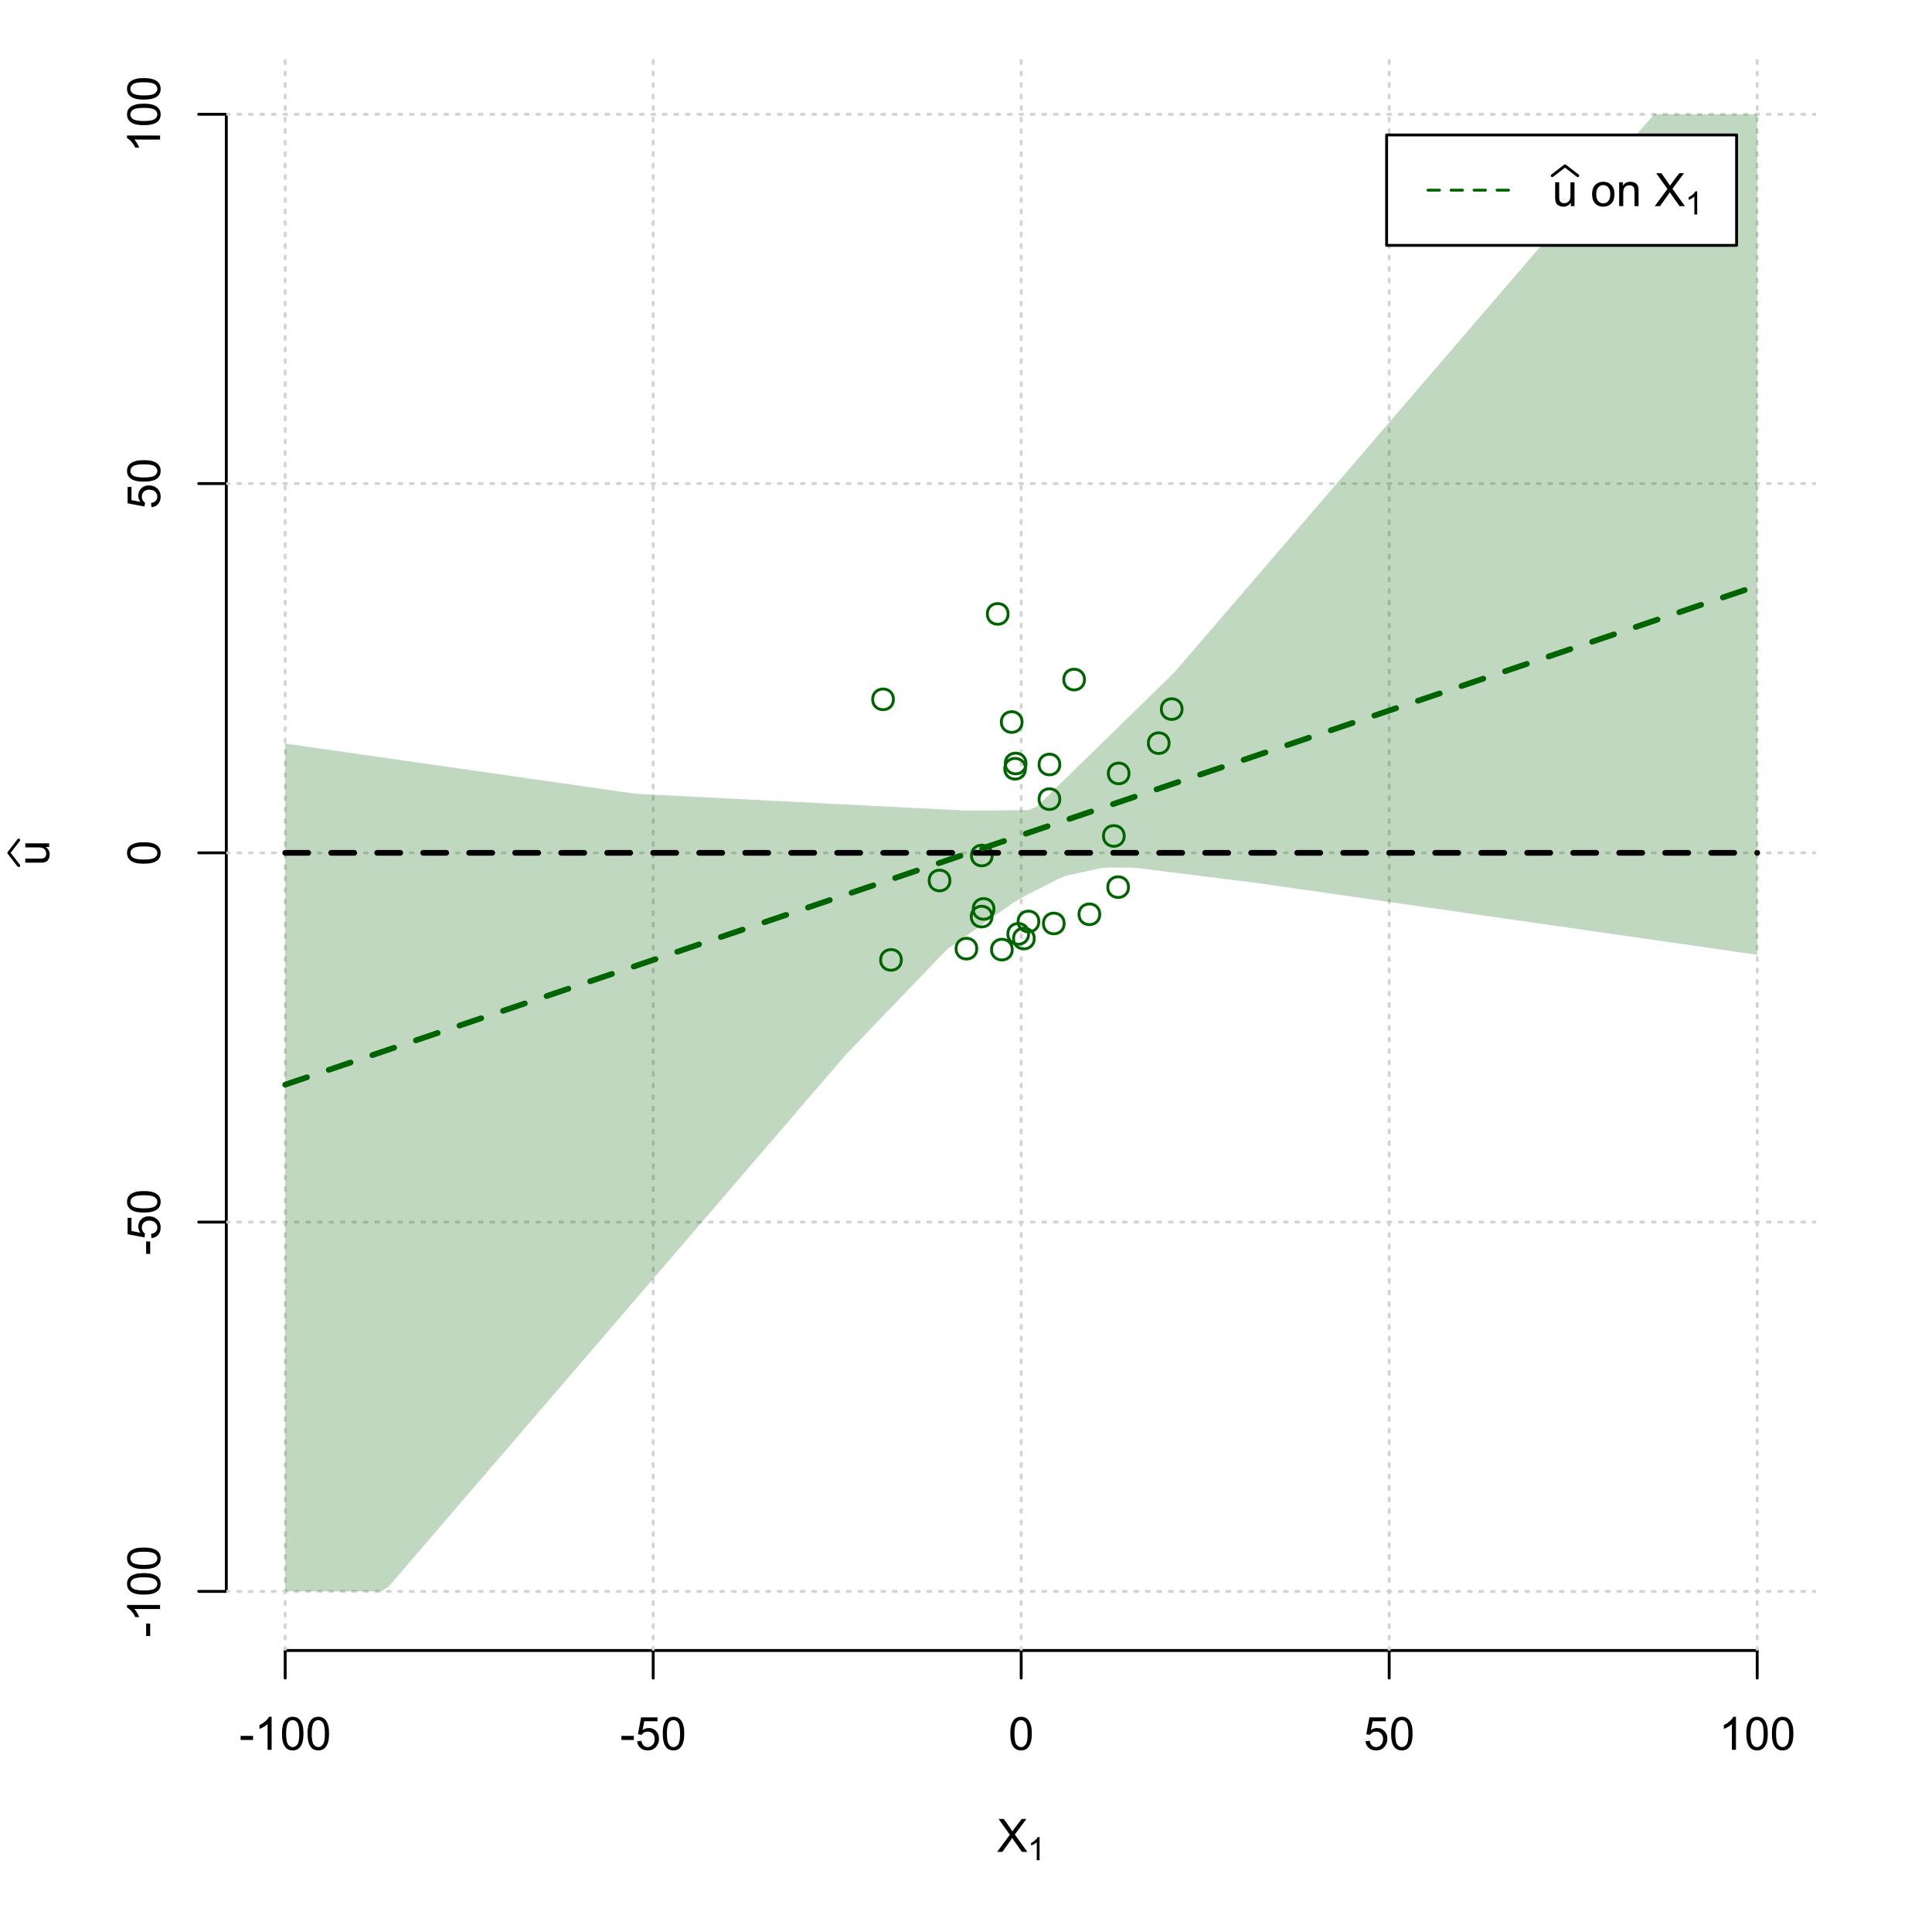 <?xml version="1.0" encoding="UTF-8"?>
<svg xmlns="http://www.w3.org/2000/svg" xmlns:xlink="http://www.w3.org/1999/xlink" width="504pt" height="504pt" viewBox="0 0 504 504" version="1.1">
<defs>
<g>
<symbol overflow="visible" id="glyph0-0">
<path style="stroke:none;" d="M 1.5 0 L 1.5 -7.5 L 7.5 -7.5 L 7.5 0 Z M 1.688 -0.188 L 7.312 -0.188 L 7.312 -7.312 L 1.688 -7.312 Z M 1.688 -0.188 "/>
</symbol>
<symbol overflow="visible" id="glyph0-1">
<path style="stroke:none;" d="M 0.055 0 L 3.375 -4.477 L 0.445 -8.59 L 1.797 -8.59 L 3.359 -6.387 C 3.68 -5.93 3.91 -5.578 4.047 -5.332 C 4.238 -5.645 4.465 -5.969 4.727 -6.312 L 6.457 -8.59 L 7.695 -8.59 L 4.676 -4.539 L 7.93 0 L 6.523 0 L 4.359 -3.062 C 4.238 -3.238 4.113 -3.43 3.984 -3.641 C 3.789 -3.324 3.652 -3.109 3.574 -2.992 L 1.418 0 Z M 0.055 0 "/>
</symbol>
<symbol overflow="visible" id="glyph0-2">
<path style="stroke:none;" d="M 0.383 -2.578 L 0.383 -3.641 L 3.621 -3.641 L 3.621 -2.578 Z M 0.383 -2.578 "/>
</symbol>
<symbol overflow="visible" id="glyph0-3">
<path style="stroke:none;" d="M 4.469 0 L 3.414 0 L 3.414 -6.719 C 3.16 -6.477 2.828 -6.234 2.414 -5.996 C 2 -5.75 1.629 -5.57 1.305 -5.449 L 1.305 -6.469 C 1.895 -6.742 2.41 -7.078 2.852 -7.477 C 3.293 -7.871 3.605 -8.254 3.789 -8.625 L 4.469 -8.625 Z M 4.469 0 "/>
</symbol>
<symbol overflow="visible" id="glyph0-4">
<path style="stroke:none;" d="M 0.5 -4.234 C 0.496 -5.246 0.602 -6.062 0.812 -6.688 C 1.02 -7.305 1.328 -7.785 1.742 -8.121 C 2.148 -8.457 2.668 -8.625 3.297 -8.625 C 3.758 -8.625 4.164 -8.531 4.512 -8.348 C 4.855 -8.16 5.141 -7.891 5.371 -7.543 C 5.594 -7.191 5.773 -6.766 5.906 -6.266 C 6.035 -5.762 6.098 -5.086 6.102 -4.234 C 6.098 -3.227 5.996 -2.414 5.789 -1.797 C 5.578 -1.176 5.266 -0.695 4.859 -0.359 C 4.445 -0.02 3.926 0.145 3.297 0.148 C 2.465 0.145 1.816 -0.148 1.348 -0.742 C 0.781 -1.457 0.496 -2.621 0.5 -4.234 Z M 1.582 -4.234 C 1.582 -2.824 1.746 -1.887 2.074 -1.418 C 2.402 -0.949 2.809 -0.715 3.297 -0.719 C 3.777 -0.715 4.184 -0.949 4.52 -1.422 C 4.848 -1.887 5.016 -2.824 5.016 -4.234 C 5.016 -5.648 4.848 -6.59 4.52 -7.055 C 4.184 -7.516 3.773 -7.746 3.289 -7.75 C 2.801 -7.746 2.414 -7.543 2.125 -7.137 C 1.762 -6.613 1.582 -5.645 1.582 -4.234 Z M 1.582 -4.234 "/>
</symbol>
<symbol overflow="visible" id="glyph0-5">
<path style="stroke:none;" d="M 0.5 -2.25 L 1.605 -2.344 C 1.684 -1.805 1.871 -1.398 2.176 -1.125 C 2.473 -0.852 2.836 -0.715 3.258 -0.719 C 3.766 -0.715 4.195 -0.906 4.547 -1.293 C 4.898 -1.672 5.074 -2.18 5.074 -2.82 C 5.074 -3.414 4.902 -3.891 4.566 -4.242 C 4.227 -4.59 3.785 -4.762 3.242 -4.766 C 2.898 -4.762 2.594 -4.684 2.32 -4.531 C 2.047 -4.375 1.832 -4.176 1.676 -3.93 L 0.688 -4.062 L 1.516 -8.473 L 5.789 -8.473 L 5.789 -7.465 L 2.359 -7.465 L 1.898 -5.156 C 2.414 -5.516 2.953 -5.695 3.523 -5.695 C 4.27 -5.695 4.902 -5.434 5.422 -4.914 C 5.934 -4.395 6.191 -3.727 6.195 -2.914 C 6.191 -2.133 5.965 -1.461 5.516 -0.898 C 4.961 -0.199 4.211 0.145 3.258 0.148 C 2.477 0.145 1.836 -0.07 1.344 -0.508 C 0.844 -0.941 0.562 -1.523 0.5 -2.25 Z M 0.5 -2.25 "/>
</symbol>
<symbol overflow="visible" id="glyph0-6">
<path style="stroke:none;" d="M 4.867 0 L 4.867 -0.914 C 4.379 -0.211 3.723 0.141 2.895 0.141 C 2.527 0.141 2.184 0.07 1.867 -0.07 C 1.547 -0.211 1.309 -0.387 1.156 -0.602 C 1 -0.812 0.895 -1.074 0.832 -1.383 C 0.785 -1.59 0.762 -1.918 0.766 -2.367 L 0.766 -6.223 L 1.82 -6.223 L 1.82 -2.773 C 1.816 -2.219 1.84 -1.848 1.887 -1.656 C 1.949 -1.379 2.09 -1.16 2.309 -1.004 C 2.523 -0.84 2.789 -0.762 3.105 -0.766 C 3.418 -0.762 3.715 -0.844 3.996 -1.008 C 4.273 -1.172 4.469 -1.391 4.586 -1.672 C 4.699 -1.949 4.758 -2.355 4.758 -2.891 L 4.758 -6.223 L 5.812 -6.223 L 5.812 0 Z M 4.867 0 "/>
</symbol>
<symbol overflow="visible" id="glyph0-7">
<path style="stroke:none;" d=""/>
</symbol>
<symbol overflow="visible" id="glyph0-8">
<path style="stroke:none;" d="M 0.398 -3.109 C 0.398 -4.262 0.719 -5.117 1.359 -5.672 C 1.895 -6.133 2.547 -6.363 3.316 -6.363 C 4.172 -6.363 4.871 -6.082 5.414 -5.52 C 5.953 -4.957 6.223 -4.184 6.227 -3.199 C 6.223 -2.398 6.102 -1.766 5.867 -1.309 C 5.625 -0.848 5.277 -0.492 4.82 -0.238 C 4.359 0.016 3.859 0.141 3.316 0.141 C 2.441 0.141 1.734 -0.137 1.203 -0.695 C 0.664 -1.254 0.398 -2.059 0.398 -3.109 Z M 1.484 -3.109 C 1.48 -2.309 1.656 -1.711 2.004 -1.32 C 2.348 -0.922 2.785 -0.727 3.316 -0.727 C 3.84 -0.727 4.273 -0.926 4.621 -1.324 C 4.969 -1.723 5.145 -2.328 5.145 -3.148 C 5.145 -3.914 4.969 -4.496 4.617 -4.895 C 4.266 -5.289 3.832 -5.488 3.316 -5.492 C 2.785 -5.488 2.348 -5.293 2.004 -4.898 C 1.656 -4.5 1.48 -3.902 1.484 -3.109 Z M 1.484 -3.109 "/>
</symbol>
<symbol overflow="visible" id="glyph0-9">
<path style="stroke:none;" d="M 0.789 0 L 0.789 -6.223 L 1.742 -6.223 L 1.742 -5.336 C 2.195 -6.02 2.855 -6.363 3.719 -6.363 C 4.09 -6.363 4.434 -6.293 4.754 -6.16 C 5.066 -6.023 5.305 -5.848 5.461 -5.633 C 5.617 -5.41 5.727 -5.152 5.789 -4.852 C 5.828 -4.656 5.848 -4.312 5.848 -3.828 L 5.848 0 L 4.793 0 L 4.793 -3.785 C 4.793 -4.215 4.75 -4.535 4.668 -4.75 C 4.586 -4.961 4.441 -5.129 4.234 -5.258 C 4.023 -5.383 3.777 -5.449 3.5 -5.449 C 3.047 -5.449 2.66 -5.305 2.332 -5.02 C 2.004 -4.734 1.84 -4.195 1.844 -3.398 L 1.844 0 Z M 0.789 0 "/>
</symbol>
<symbol overflow="visible" id="glyph1-0">
<path style="stroke:none;" d="M 1.051 0 L 1.051 -5.25 L 5.25 -5.25 L 5.25 0 Z M 1.18 -0.133 L 5.117 -0.133 L 5.117 -5.117 L 1.18 -5.117 Z M 1.18 -0.133 "/>
</symbol>
<symbol overflow="visible" id="glyph1-1">
<path style="stroke:none;" d="M 3.129 0 L 2.391 0 L 2.391 -4.703 C 2.211 -4.531 1.977 -4.363 1.691 -4.195 C 1.398 -4.023 1.141 -3.895 0.914 -3.812 L 0.914 -4.527 C 1.328 -4.719 1.688 -4.953 1.996 -5.234 C 2.305 -5.508 2.523 -5.777 2.652 -6.039 L 3.129 -6.039 Z M 3.129 0 "/>
</symbol>
<symbol overflow="visible" id="glyph2-0">
<path style="stroke:none;" d="M 0 -1.5 L -7.5 -1.5 L -7.5 -7.5 L 0 -7.5 Z M -0.188 -1.688 L -0.188 -7.312 L -7.312 -7.312 L -7.312 -1.688 Z M -0.188 -1.688 "/>
</symbol>
<symbol overflow="visible" id="glyph2-1">
<path style="stroke:none;" d="M 0 -4.867 L -0.914 -4.867 C -0.211 -4.379 0.141 -3.723 0.141 -2.895 C 0.141 -2.527 0.07 -2.184 -0.07 -1.867 C -0.211 -1.547 -0.387 -1.309 -0.598 -1.156 C -0.809 -1 -1.07 -0.895 -1.383 -0.832 C -1.59 -0.789 -1.918 -0.766 -2.367 -0.77 L -6.223 -0.77 L -6.223 -1.824 L -2.773 -1.824 C -2.219 -1.82 -1.848 -1.844 -1.656 -1.887 C -1.379 -1.949 -1.16 -2.09 -1.004 -2.309 C -0.84 -2.523 -0.762 -2.789 -0.766 -3.105 C -0.762 -3.418 -0.844 -3.715 -1.008 -3.996 C -1.172 -4.273 -1.391 -4.469 -1.672 -4.586 C -1.945 -4.699 -2.352 -4.758 -2.887 -4.758 L -6.223 -4.758 L -6.223 -5.812 L 0 -5.812 Z M 0 -4.867 "/>
</symbol>
<symbol overflow="visible" id="glyph2-2">
<path style="stroke:none;" d="M -2.578 -0.383 L -3.641 -0.383 L -3.641 -3.621 L -2.578 -3.621 Z M -2.578 -0.383 "/>
</symbol>
<symbol overflow="visible" id="glyph2-3">
<path style="stroke:none;" d="M 0 -4.469 L 0 -3.414 L -6.719 -3.418 C -6.477 -3.16 -6.234 -2.828 -5.996 -2.418 C -5.75 -2.004 -5.57 -1.633 -5.449 -1.309 L -6.469 -1.309 C -6.742 -1.895 -7.078 -2.41 -7.477 -2.852 C -7.871 -3.293 -8.254 -3.605 -8.625 -3.793 L -8.625 -4.473 Z M 0 -4.469 "/>
</symbol>
<symbol overflow="visible" id="glyph2-4">
<path style="stroke:none;" d="M -4.234 -0.5 C -5.246 -0.496 -6.062 -0.602 -6.688 -0.812 C -7.305 -1.02 -7.785 -1.328 -8.121 -1.742 C -8.457 -2.152 -8.625 -2.672 -8.625 -3.301 C -8.625 -3.758 -8.531 -4.164 -8.348 -4.512 C -8.16 -4.859 -7.891 -5.145 -7.543 -5.371 C -7.191 -5.594 -6.766 -5.773 -6.266 -5.906 C -5.762 -6.035 -5.086 -6.098 -4.234 -6.102 C -3.223 -6.098 -2.41 -5.996 -1.793 -5.789 C -1.176 -5.578 -0.695 -5.266 -0.359 -4.859 C -0.02 -4.445 0.145 -3.926 0.148 -3.297 C 0.145 -2.465 -0.148 -1.816 -0.742 -1.348 C -1.457 -0.781 -2.621 -0.496 -4.234 -0.5 Z M -4.234 -1.582 C -2.824 -1.582 -1.887 -1.746 -1.418 -2.074 C -0.949 -2.402 -0.715 -2.809 -0.719 -3.297 C -0.715 -3.777 -0.949 -4.184 -1.422 -4.52 C -1.887 -4.848 -2.824 -5.016 -4.234 -5.016 C -5.648 -5.016 -6.59 -4.848 -7.055 -4.52 C -7.516 -4.188 -7.746 -3.777 -7.75 -3.289 C -7.746 -2.801 -7.543 -2.414 -7.137 -2.129 C -6.613 -1.762 -5.645 -1.582 -4.234 -1.582 Z M -4.234 -1.582 "/>
</symbol>
<symbol overflow="visible" id="glyph2-5">
<path style="stroke:none;" d="M -2.25 -0.5 L -2.344 -1.605 C -1.805 -1.684 -1.398 -1.871 -1.125 -2.176 C -0.852 -2.473 -0.715 -2.836 -0.719 -3.258 C -0.715 -3.766 -0.906 -4.195 -1.293 -4.547 C -1.672 -4.898 -2.18 -5.074 -2.816 -5.074 C -3.414 -5.074 -3.891 -4.902 -4.242 -4.566 C -4.59 -4.227 -4.762 -3.785 -4.766 -3.242 C -4.762 -2.898 -4.684 -2.594 -4.531 -2.32 C -4.375 -2.047 -4.176 -1.832 -3.93 -1.676 L -4.062 -0.688 L -8.473 -1.52 L -8.473 -5.789 L -7.465 -5.789 L -7.465 -2.363 L -5.156 -1.898 C -5.516 -2.414 -5.695 -2.953 -5.695 -3.523 C -5.695 -4.27 -5.434 -4.902 -4.914 -5.422 C -4.395 -5.934 -3.727 -6.191 -2.91 -6.195 C -2.133 -6.191 -1.461 -5.965 -0.895 -5.516 C -0.199 -4.961 0.145 -4.211 0.148 -3.258 C 0.145 -2.477 -0.07 -1.836 -0.508 -1.344 C -0.941 -0.848 -1.523 -0.566 -2.25 -0.5 Z M -2.25 -0.5 "/>
</symbol>
</g>
<clipPath id="clip1">
  <path d="M 74 14.398 L 75 14.398 L 75 430.559 L 74 430.559 Z M 74 14.398 "/>
</clipPath>
<clipPath id="clip2">
  <path d="M 170 14.398 L 171 14.398 L 171 430.559 L 170 430.559 Z M 170 14.398 "/>
</clipPath>
<clipPath id="clip3">
  <path d="M 266 14.398 L 267 14.398 L 267 430.559 L 266 430.559 Z M 266 14.398 "/>
</clipPath>
<clipPath id="clip4">
  <path d="M 362 14.398 L 363 14.398 L 363 430.559 L 362 430.559 Z M 362 14.398 "/>
</clipPath>
<clipPath id="clip5">
  <path d="M 458 14.398 L 459 14.398 L 459 430.559 L 458 430.559 Z M 458 14.398 "/>
</clipPath>
<clipPath id="clip6">
  <path d="M 59.039 414 L 473.758 414 L 473.758 416 L 59.039 416 Z M 59.039 414 "/>
</clipPath>
<clipPath id="clip7">
  <path d="M 59.039 318 L 473.758 318 L 473.758 320 L 59.039 320 Z M 59.039 318 "/>
</clipPath>
<clipPath id="clip8">
  <path d="M 59.039 222 L 473.758 222 L 473.758 223 L 59.039 223 Z M 59.039 222 "/>
</clipPath>
<clipPath id="clip9">
  <path d="M 59.039 125 L 473.758 125 L 473.758 127 L 59.039 127 Z M 59.039 125 "/>
</clipPath>
<clipPath id="clip10">
  <path d="M 59.039 29 L 473.758 29 L 473.758 31 L 59.039 31 Z M 59.039 29 "/>
</clipPath>
</defs>
<g id="surface1506">
<rect x="0" y="0" width="504" height="504" style="fill:rgb(100%,100%,100%);fill-opacity:1;stroke:none;"/>
<g style="fill:rgb(0%,0%,0%);fill-opacity:1;">
  <use xlink:href="#glyph0-1" x="260.062" y="483.102"/>
</g>
<g style="fill:rgb(0%,0%,0%);fill-opacity:1;">
  <use xlink:href="#glyph1-1" x="268.066" y="485.281"/>
</g>
<g style="fill:rgb(0%,0%,0%);fill-opacity:1;">
  <use xlink:href="#glyph2-1" x="12.82" y="225.816"/>
</g>
<path style="fill:none;stroke-width:0.75;stroke-linecap:round;stroke-linejoin:round;stroke:rgb(0%,0%,0%);stroke-opacity:1;stroke-miterlimit:10;" d="M 4.879 225.816 L 2.301 222.48 L 4.879 219.145 "/>
<path style="fill:none;stroke-width:0.75;stroke-linecap:round;stroke-linejoin:round;stroke:rgb(0%,0%,0%);stroke-opacity:1;stroke-miterlimit:10;" d="M 74.398 430.559 L 458.398 430.559 "/>
<path style="fill:none;stroke-width:0.75;stroke-linecap:round;stroke-linejoin:round;stroke:rgb(0%,0%,0%);stroke-opacity:1;stroke-miterlimit:10;" d="M 74.398 430.559 L 74.398 437.762 "/>
<path style="fill:none;stroke-width:0.75;stroke-linecap:round;stroke-linejoin:round;stroke:rgb(0%,0%,0%);stroke-opacity:1;stroke-miterlimit:10;" d="M 170.398 430.559 L 170.398 437.762 "/>
<path style="fill:none;stroke-width:0.75;stroke-linecap:round;stroke-linejoin:round;stroke:rgb(0%,0%,0%);stroke-opacity:1;stroke-miterlimit:10;" d="M 266.398 430.559 L 266.398 437.762 "/>
<path style="fill:none;stroke-width:0.75;stroke-linecap:round;stroke-linejoin:round;stroke:rgb(0%,0%,0%);stroke-opacity:1;stroke-miterlimit:10;" d="M 362.398 430.559 L 362.398 437.762 "/>
<path style="fill:none;stroke-width:0.75;stroke-linecap:round;stroke-linejoin:round;stroke:rgb(0%,0%,0%);stroke-opacity:1;stroke-miterlimit:10;" d="M 458.398 430.559 L 458.398 437.762 "/>
<g style="fill:rgb(0%,0%,0%);fill-opacity:1;">
  <use xlink:href="#glyph0-2" x="62.391" y="456.48"/>
  <use xlink:href="#glyph0-3" x="66.387" y="456.48"/>
  <use xlink:href="#glyph0-4" x="73.061" y="456.48"/>
  <use xlink:href="#glyph0-4" x="79.734" y="456.48"/>
</g>
<g style="fill:rgb(0%,0%,0%);fill-opacity:1;">
  <use xlink:href="#glyph0-2" x="161.727" y="456.48"/>
  <use xlink:href="#glyph0-5" x="165.723" y="456.48"/>
  <use xlink:href="#glyph0-4" x="172.396" y="456.48"/>
</g>
<g style="fill:rgb(0%,0%,0%);fill-opacity:1;">
  <use xlink:href="#glyph0-4" x="263.062" y="456.48"/>
</g>
<g style="fill:rgb(0%,0%,0%);fill-opacity:1;">
  <use xlink:href="#glyph0-5" x="355.727" y="456.48"/>
  <use xlink:href="#glyph0-4" x="362.4" y="456.48"/>
</g>
<g style="fill:rgb(0%,0%,0%);fill-opacity:1;">
  <use xlink:href="#glyph0-3" x="448.387" y="456.48"/>
  <use xlink:href="#glyph0-4" x="455.061" y="456.48"/>
  <use xlink:href="#glyph0-4" x="461.734" y="456.48"/>
</g>
<path style="fill:none;stroke-width:0.75;stroke-linecap:round;stroke-linejoin:round;stroke:rgb(0%,0%,0%);stroke-opacity:1;stroke-miterlimit:10;" d="M 59.039 415.148 L 59.039 29.812 "/>
<path style="fill:none;stroke-width:0.75;stroke-linecap:round;stroke-linejoin:round;stroke:rgb(0%,0%,0%);stroke-opacity:1;stroke-miterlimit:10;" d="M 59.039 415.148 L 51.84 415.148 "/>
<path style="fill:none;stroke-width:0.75;stroke-linecap:round;stroke-linejoin:round;stroke:rgb(0%,0%,0%);stroke-opacity:1;stroke-miterlimit:10;" d="M 59.039 318.812 L 51.84 318.812 "/>
<path style="fill:none;stroke-width:0.75;stroke-linecap:round;stroke-linejoin:round;stroke:rgb(0%,0%,0%);stroke-opacity:1;stroke-miterlimit:10;" d="M 59.039 222.48 L 51.84 222.48 "/>
<path style="fill:none;stroke-width:0.75;stroke-linecap:round;stroke-linejoin:round;stroke:rgb(0%,0%,0%);stroke-opacity:1;stroke-miterlimit:10;" d="M 59.039 126.148 L 51.84 126.148 "/>
<path style="fill:none;stroke-width:0.75;stroke-linecap:round;stroke-linejoin:round;stroke:rgb(0%,0%,0%);stroke-opacity:1;stroke-miterlimit:10;" d="M 59.039 29.812 L 51.84 29.812 "/>
<g style="fill:rgb(0%,0%,0%);fill-opacity:1;">
  <use xlink:href="#glyph2-2" x="41.762" y="427.156"/>
  <use xlink:href="#glyph2-3" x="41.762" y="423.16"/>
  <use xlink:href="#glyph2-4" x="41.762" y="416.486"/>
  <use xlink:href="#glyph2-4" x="41.762" y="409.812"/>
</g>
<g style="fill:rgb(0%,0%,0%);fill-opacity:1;">
  <use xlink:href="#glyph2-2" x="41.762" y="327.484"/>
  <use xlink:href="#glyph2-5" x="41.762" y="323.488"/>
  <use xlink:href="#glyph2-4" x="41.762" y="316.814"/>
</g>
<g style="fill:rgb(0%,0%,0%);fill-opacity:1;">
  <use xlink:href="#glyph2-4" x="41.762" y="225.816"/>
</g>
<g style="fill:rgb(0%,0%,0%);fill-opacity:1;">
  <use xlink:href="#glyph2-5" x="41.762" y="132.82"/>
  <use xlink:href="#glyph2-4" x="41.762" y="126.146"/>
</g>
<g style="fill:rgb(0%,0%,0%);fill-opacity:1;">
  <use xlink:href="#glyph2-3" x="41.762" y="39.824"/>
  <use xlink:href="#glyph2-4" x="41.762" y="33.15"/>
  <use xlink:href="#glyph2-4" x="41.762" y="26.477"/>
</g>
<g clip-path="url(#clip1)" clip-rule="nonzero">
<path style="fill:none;stroke-width:0.75;stroke-linecap:round;stroke-linejoin:round;stroke:rgb(82.745%,82.745%,82.745%);stroke-opacity:1;stroke-dasharray:0.75,2.25;stroke-miterlimit:10;" d="M 74.398 430.559 L 74.398 14.398 "/>
</g>
<g clip-path="url(#clip2)" clip-rule="nonzero">
<path style="fill:none;stroke-width:0.75;stroke-linecap:round;stroke-linejoin:round;stroke:rgb(82.745%,82.745%,82.745%);stroke-opacity:1;stroke-dasharray:0.75,2.25;stroke-miterlimit:10;" d="M 170.398 430.559 L 170.398 14.398 "/>
</g>
<g clip-path="url(#clip3)" clip-rule="nonzero">
<path style="fill:none;stroke-width:0.75;stroke-linecap:round;stroke-linejoin:round;stroke:rgb(82.745%,82.745%,82.745%);stroke-opacity:1;stroke-dasharray:0.75,2.25;stroke-miterlimit:10;" d="M 266.398 430.559 L 266.398 14.398 "/>
</g>
<g clip-path="url(#clip4)" clip-rule="nonzero">
<path style="fill:none;stroke-width:0.75;stroke-linecap:round;stroke-linejoin:round;stroke:rgb(82.745%,82.745%,82.745%);stroke-opacity:1;stroke-dasharray:0.75,2.25;stroke-miterlimit:10;" d="M 362.398 430.559 L 362.398 14.398 "/>
</g>
<g clip-path="url(#clip5)" clip-rule="nonzero">
<path style="fill:none;stroke-width:0.75;stroke-linecap:round;stroke-linejoin:round;stroke:rgb(82.745%,82.745%,82.745%);stroke-opacity:1;stroke-dasharray:0.75,2.25;stroke-miterlimit:10;" d="M 458.398 430.559 L 458.398 14.398 "/>
</g>
<g clip-path="url(#clip6)" clip-rule="nonzero">
<path style="fill:none;stroke-width:0.75;stroke-linecap:round;stroke-linejoin:round;stroke:rgb(82.745%,82.745%,82.745%);stroke-opacity:1;stroke-dasharray:0.75,2.25;stroke-miterlimit:10;" d="M 59.039 415.148 L 473.762 415.148 "/>
</g>
<g clip-path="url(#clip7)" clip-rule="nonzero">
<path style="fill:none;stroke-width:0.75;stroke-linecap:round;stroke-linejoin:round;stroke:rgb(82.745%,82.745%,82.745%);stroke-opacity:1;stroke-dasharray:0.75,2.25;stroke-miterlimit:10;" d="M 59.039 318.812 L 473.762 318.812 "/>
</g>
<g clip-path="url(#clip8)" clip-rule="nonzero">
<path style="fill:none;stroke-width:0.75;stroke-linecap:round;stroke-linejoin:round;stroke:rgb(82.745%,82.745%,82.745%);stroke-opacity:1;stroke-dasharray:0.75,2.25;stroke-miterlimit:10;" d="M 59.039 222.48 L 473.762 222.48 "/>
</g>
<g clip-path="url(#clip9)" clip-rule="nonzero">
<path style="fill:none;stroke-width:0.75;stroke-linecap:round;stroke-linejoin:round;stroke:rgb(82.745%,82.745%,82.745%);stroke-opacity:1;stroke-dasharray:0.75,2.25;stroke-miterlimit:10;" d="M 59.039 126.148 L 473.762 126.148 "/>
</g>
<g clip-path="url(#clip10)" clip-rule="nonzero">
<path style="fill:none;stroke-width:0.75;stroke-linecap:round;stroke-linejoin:round;stroke:rgb(82.745%,82.745%,82.745%);stroke-opacity:1;stroke-dasharray:0.75,2.25;stroke-miterlimit:10;" d="M 59.039 29.812 L 473.762 29.812 "/>
</g>
<path style=" stroke:none;fill-rule:nonzero;fill:rgb(0%,39.216%,0%);fill-opacity:0.251;" d="M 74.398 166.406 L 74.398 193.961 L 76.32 194.234 L 78.238 194.512 L 80.16 194.785 L 82.078 195.062 L 84 195.34 L 85.922 195.613 L 87.84 195.891 L 89.762 196.164 L 91.68 196.441 L 93.602 196.715 L 95.52 196.992 L 97.441 197.266 L 99.359 197.543 L 101.281 197.816 L 103.199 198.094 L 105.121 198.367 L 107.039 198.645 L 108.961 198.922 L 110.879 199.195 L 112.801 199.473 L 114.719 199.746 L 116.641 200.023 L 118.559 200.297 L 120.48 200.574 L 122.398 200.848 L 124.32 201.125 L 126.238 201.398 L 128.16 201.676 L 130.078 201.949 L 133.922 202.504 L 135.84 202.777 L 137.762 203.055 L 139.68 203.328 L 141.602 203.605 L 143.52 203.879 L 145.441 204.156 L 147.359 204.43 L 149.281 204.707 L 151.199 204.98 L 153.121 205.258 L 155.039 205.531 L 156.961 205.809 L 158.879 206.086 L 160.801 206.359 L 162.719 206.637 L 164.641 206.91 L 166.559 207.105 L 168.48 207.203 L 170.398 207.305 L 172.32 207.402 L 174.238 207.5 L 176.16 207.598 L 178.078 207.695 L 181.922 207.891 L 183.84 207.988 L 185.762 208.086 L 187.68 208.184 L 189.602 208.281 L 191.52 208.379 L 193.441 208.477 L 195.359 208.574 L 197.281 208.672 L 199.199 208.77 L 201.121 208.867 L 203.039 208.965 L 204.961 209.062 L 206.879 209.16 L 208.801 209.262 L 210.719 209.359 L 212.641 209.457 L 214.559 209.555 L 216.48 209.652 L 218.398 209.75 L 220.32 209.848 L 222.238 209.945 L 224.16 210.043 L 226.078 210.141 L 229.922 210.336 L 231.84 210.434 L 233.762 210.531 L 235.68 210.629 L 237.602 210.727 L 239.52 210.824 L 241.441 210.922 L 243.359 211.02 L 245.281 211.121 L 247.199 211.219 L 249.121 211.316 L 251.039 211.414 L 252.961 211.457 L 254.879 211.441 L 256.801 211.426 L 258.719 211.41 L 260.641 211.395 L 262.559 211.383 L 264.48 211.367 L 266.398 211.352 L 268.32 211.336 L 270.238 210.523 L 272.16 208.789 L 274.078 206.914 L 276 205.039 L 277.922 203.168 L 279.84 201.293 L 281.762 199.418 L 283.68 197.543 L 285.602 195.668 L 287.52 193.793 L 289.441 191.918 L 291.359 190.043 L 293.281 188.168 L 295.199 186.297 L 297.121 184.422 L 299.039 182.547 L 300.961 180.672 L 302.879 178.797 L 304.801 176.922 L 306.719 174.988 L 308.641 172.754 L 310.559 170.52 L 312.48 168.285 L 314.398 166.051 L 316.32 163.816 L 318.238 161.582 L 320.16 159.348 L 322.078 157.117 L 325.922 152.648 L 327.84 150.414 L 329.762 148.18 L 331.68 145.945 L 333.602 143.711 L 335.52 141.477 L 337.441 139.246 L 339.359 137.012 L 341.281 134.777 L 343.199 132.543 L 345.121 130.309 L 347.039 128.074 L 348.961 125.84 L 350.879 123.605 L 352.801 121.375 L 354.719 119.141 L 356.641 116.906 L 358.559 114.672 L 360.48 112.438 L 362.398 110.203 L 364.32 107.969 L 366.238 105.734 L 368.16 103.504 L 370.078 101.27 L 373.922 96.801 L 375.84 94.566 L 377.762 92.332 L 379.68 90.098 L 381.602 87.863 L 383.52 85.633 L 385.441 83.398 L 387.359 81.164 L 389.281 78.93 L 391.199 76.695 L 393.121 74.461 L 395.039 72.227 L 396.961 69.992 L 398.879 67.762 L 400.801 65.527 L 402.719 63.293 L 404.641 61.059 L 406.559 58.824 L 408.48 56.59 L 410.398 54.355 L 412.32 52.121 L 414.238 49.891 L 416.16 47.656 L 418.078 45.422 L 421.922 40.953 L 423.84 38.719 L 425.762 36.484 L 427.68 34.25 L 429.602 32.02 L 431.52 29.812 L 458.398 29.812 L 458.398 276.621 L 458.398 249.07 L 456.48 248.793 L 454.559 248.52 L 452.641 248.242 L 450.719 247.965 L 448.801 247.691 L 446.879 247.414 L 444.961 247.141 L 443.039 246.863 L 441.121 246.59 L 439.199 246.312 L 437.281 246.039 L 435.359 245.762 L 433.441 245.488 L 431.52 245.211 L 429.602 244.934 L 427.68 244.66 L 425.762 244.383 L 423.84 244.109 L 421.922 243.832 L 420 243.559 L 418.078 243.281 L 416.16 243.008 L 414.238 242.73 L 412.32 242.457 L 410.398 242.18 L 408.48 241.906 L 406.559 241.629 L 404.641 241.352 L 402.719 241.078 L 400.801 240.801 L 398.879 240.527 L 396.961 240.25 L 395.039 239.977 L 393.121 239.699 L 391.199 239.426 L 389.281 239.148 L 387.359 238.875 L 385.441 238.598 L 383.52 238.324 L 381.602 238.047 L 379.68 237.77 L 377.762 237.496 L 375.84 237.219 L 373.922 236.945 L 372 236.668 L 370.078 236.395 L 368.16 236.117 L 366.238 235.844 L 364.32 235.566 L 362.398 235.293 L 360.48 235.016 L 358.559 234.742 L 356.641 234.465 L 354.719 234.188 L 352.801 233.914 L 350.879 233.637 L 348.961 233.363 L 347.039 233.086 L 345.121 232.812 L 343.199 232.535 L 341.281 232.262 L 339.359 231.984 L 337.441 231.711 L 335.52 231.434 L 333.602 231.16 L 331.68 230.883 L 329.762 230.605 L 327.84 230.352 L 325.922 230.109 L 322.078 229.625 L 320.16 229.387 L 318.238 229.145 L 316.32 228.902 L 314.398 228.66 L 312.48 228.418 L 310.559 228.176 L 308.641 227.934 L 306.719 227.691 L 304.801 227.449 L 302.879 227.211 L 300.961 226.969 L 299.039 226.727 L 297.121 226.484 L 295.199 226.336 L 293.281 226.324 L 291.359 226.316 L 289.441 226.309 L 287.52 226.41 L 285.602 226.828 L 283.68 227.246 L 281.762 227.664 L 279.84 228.082 L 277.922 228.52 L 276 229.324 L 274.078 230.309 L 272.16 231.289 L 270.238 232.273 L 268.32 233.254 L 266.398 234.238 L 264.48 235.402 L 262.559 236.754 L 260.641 238.109 L 258.719 239.461 L 256.801 240.816 L 254.879 242.168 L 252.961 243.52 L 251.039 244.875 L 249.121 246.227 L 247.199 247.578 L 245.281 249.496 L 243.359 251.496 L 241.441 253.496 L 239.52 255.496 L 237.602 257.492 L 235.68 259.492 L 233.762 261.492 L 231.84 263.492 L 229.922 265.492 L 226.078 269.492 L 224.16 271.488 L 222.238 273.488 L 220.32 275.512 L 218.398 277.746 L 216.48 279.98 L 214.559 282.211 L 212.641 284.445 L 210.719 286.68 L 208.801 288.914 L 206.879 291.148 L 204.961 293.383 L 203.039 295.617 L 201.121 297.852 L 199.199 300.082 L 197.281 302.316 L 195.359 304.551 L 193.441 306.785 L 191.52 309.02 L 189.602 311.254 L 187.68 313.488 L 185.762 315.723 L 183.84 317.953 L 181.922 320.188 L 178.078 324.656 L 176.16 326.891 L 174.238 329.125 L 172.32 331.359 L 170.398 333.594 L 168.48 335.824 L 166.559 338.059 L 164.641 340.293 L 162.719 342.527 L 160.801 344.762 L 158.879 346.996 L 156.961 349.23 L 155.039 351.465 L 153.121 353.695 L 151.199 355.93 L 149.281 358.164 L 147.359 360.398 L 145.441 362.633 L 143.52 364.867 L 141.602 367.102 L 139.68 369.336 L 137.762 371.566 L 135.84 373.801 L 133.922 376.035 L 130.078 380.504 L 128.16 382.738 L 126.238 384.973 L 124.32 387.207 L 122.398 389.438 L 120.48 391.672 L 118.559 393.906 L 116.641 396.141 L 114.719 398.375 L 112.801 400.609 L 110.879 402.844 L 108.961 405.074 L 107.039 407.309 L 105.121 409.543 L 103.199 411.777 L 101.281 414.012 L 99.359 415.148 L 74.398 415.148 Z M 74.398 166.406 "/>
<path style="fill:none;stroke-width:0.75;stroke-linecap:round;stroke-linejoin:round;stroke:rgb(0%,39.216%,0%);stroke-opacity:1;stroke-miterlimit:10;" d="M 282.902 177.277 C 282.902 180.879 277.504 180.879 277.504 177.277 C 277.504 173.68 282.902 173.68 282.902 177.277 "/>
<path style="fill:none;stroke-width:0.75;stroke-linecap:round;stroke-linejoin:round;stroke:rgb(0%,39.216%,0%);stroke-opacity:1;stroke-miterlimit:10;" d="M 233.059 182.438 C 233.059 186.035 227.656 186.035 227.656 182.438 C 227.656 178.836 233.059 178.836 233.059 182.438 "/>
<path style="fill:none;stroke-width:0.75;stroke-linecap:round;stroke-linejoin:round;stroke:rgb(0%,39.216%,0%);stroke-opacity:1;stroke-miterlimit:10;" d="M 258.824 223.176 C 258.824 226.773 253.426 226.773 253.426 223.176 C 253.426 219.574 258.824 219.574 258.824 223.176 "/>
<path style="fill:none;stroke-width:0.75;stroke-linecap:round;stroke-linejoin:round;stroke:rgb(0%,39.216%,0%);stroke-opacity:1;stroke-miterlimit:10;" d="M 258.781 239.113 C 258.781 242.715 253.379 242.715 253.379 239.113 C 253.379 235.516 258.781 235.516 258.781 239.113 "/>
<path style="fill:none;stroke-width:0.75;stroke-linecap:round;stroke-linejoin:round;stroke:rgb(0%,39.216%,0%);stroke-opacity:1;stroke-miterlimit:10;" d="M 267.648 199.172 C 267.648 202.773 262.25 202.773 262.25 199.172 C 262.25 195.57 267.648 195.57 267.648 199.172 "/>
<path style="fill:none;stroke-width:0.75;stroke-linecap:round;stroke-linejoin:round;stroke:rgb(0%,39.216%,0%);stroke-opacity:1;stroke-miterlimit:10;" d="M 293.266 218.07 C 293.266 221.672 287.863 221.672 287.863 218.07 C 287.863 214.473 293.266 214.473 293.266 218.07 "/>
<path style="fill:none;stroke-width:0.75;stroke-linecap:round;stroke-linejoin:round;stroke:rgb(0%,39.216%,0%);stroke-opacity:1;stroke-miterlimit:10;" d="M 259.285 237.109 C 259.285 240.711 253.883 240.711 253.883 237.109 C 253.883 233.512 259.285 233.512 259.285 237.109 "/>
<path style="fill:none;stroke-width:0.75;stroke-linecap:round;stroke-linejoin:round;stroke:rgb(0%,39.216%,0%);stroke-opacity:1;stroke-miterlimit:10;" d="M 247.797 229.699 C 247.797 233.297 242.395 233.297 242.395 229.699 C 242.395 226.098 247.797 226.098 247.797 229.699 "/>
<path style="fill:none;stroke-width:0.75;stroke-linecap:round;stroke-linejoin:round;stroke:rgb(0%,39.216%,0%);stroke-opacity:1;stroke-miterlimit:10;" d="M 262.973 160.152 C 262.973 163.754 257.57 163.754 257.57 160.152 C 257.57 156.555 262.973 156.555 262.973 160.152 "/>
<path style="fill:none;stroke-width:0.75;stroke-linecap:round;stroke-linejoin:round;stroke:rgb(0%,39.216%,0%);stroke-opacity:1;stroke-miterlimit:10;" d="M 254.809 247.477 C 254.809 251.078 249.41 251.078 249.41 247.477 C 249.41 243.875 254.809 243.875 254.809 247.477 "/>
<path style="fill:none;stroke-width:0.75;stroke-linecap:round;stroke-linejoin:round;stroke:rgb(0%,39.216%,0%);stroke-opacity:1;stroke-miterlimit:10;" d="M 264.062 247.723 C 264.062 251.324 258.66 251.324 258.66 247.723 C 258.66 244.125 264.062 244.125 264.062 247.723 "/>
<path style="fill:none;stroke-width:0.75;stroke-linecap:round;stroke-linejoin:round;stroke:rgb(0%,39.216%,0%);stroke-opacity:1;stroke-miterlimit:10;" d="M 267.508 200.547 C 267.508 204.148 262.109 204.148 262.109 200.547 C 262.109 196.945 267.508 196.945 267.508 200.547 "/>
<path style="fill:none;stroke-width:0.75;stroke-linecap:round;stroke-linejoin:round;stroke:rgb(0%,39.216%,0%);stroke-opacity:1;stroke-miterlimit:10;" d="M 276.461 208.473 C 276.461 212.074 271.062 212.074 271.062 208.473 C 271.062 204.875 276.461 204.875 276.461 208.473 "/>
<path style="fill:none;stroke-width:0.75;stroke-linecap:round;stroke-linejoin:round;stroke:rgb(0%,39.216%,0%);stroke-opacity:1;stroke-miterlimit:10;" d="M 304.977 193.863 C 304.977 197.465 299.574 197.465 299.574 193.863 C 299.574 190.262 304.977 190.262 304.977 193.863 "/>
<path style="fill:none;stroke-width:0.75;stroke-linecap:round;stroke-linejoin:round;stroke:rgb(0%,39.216%,0%);stroke-opacity:1;stroke-miterlimit:10;" d="M 277.598 240.906 C 277.598 244.508 272.199 244.508 272.199 240.906 C 272.199 237.309 277.598 237.309 277.598 240.906 "/>
<path style="fill:none;stroke-width:0.75;stroke-linecap:round;stroke-linejoin:round;stroke:rgb(0%,39.216%,0%);stroke-opacity:1;stroke-miterlimit:10;" d="M 270.996 240.387 C 270.996 243.988 265.594 243.988 265.594 240.387 C 265.594 236.789 270.996 236.789 270.996 240.387 "/>
<path style="fill:none;stroke-width:0.75;stroke-linecap:round;stroke-linejoin:round;stroke:rgb(0%,39.216%,0%);stroke-opacity:1;stroke-miterlimit:10;" d="M 308.363 184.98 C 308.363 188.582 302.961 188.582 302.961 184.98 C 302.961 181.383 308.363 181.383 308.363 184.98 "/>
<path style="fill:none;stroke-width:0.75;stroke-linecap:round;stroke-linejoin:round;stroke:rgb(0%,39.216%,0%);stroke-opacity:1;stroke-miterlimit:10;" d="M 266.625 188.355 C 266.625 191.957 261.223 191.957 261.223 188.355 C 261.223 184.758 266.625 184.758 266.625 188.355 "/>
<path style="fill:none;stroke-width:0.75;stroke-linecap:round;stroke-linejoin:round;stroke:rgb(0%,39.216%,0%);stroke-opacity:1;stroke-miterlimit:10;" d="M 294.527 201.762 C 294.527 205.363 289.129 205.363 289.129 201.762 C 289.129 198.164 294.527 198.164 294.527 201.762 "/>
<path style="fill:none;stroke-width:0.75;stroke-linecap:round;stroke-linejoin:round;stroke:rgb(0%,39.216%,0%);stroke-opacity:1;stroke-miterlimit:10;" d="M 268.328 243.621 C 268.328 247.223 262.926 247.223 262.926 243.621 C 262.926 240.023 268.328 240.023 268.328 243.621 "/>
<path style="fill:none;stroke-width:0.75;stroke-linecap:round;stroke-linejoin:round;stroke:rgb(0%,39.216%,0%);stroke-opacity:1;stroke-miterlimit:10;" d="M 286.891 238.512 C 286.891 242.109 281.488 242.109 281.488 238.512 C 281.488 234.91 286.891 234.91 286.891 238.512 "/>
<path style="fill:none;stroke-width:0.75;stroke-linecap:round;stroke-linejoin:round;stroke:rgb(0%,39.216%,0%);stroke-opacity:1;stroke-miterlimit:10;" d="M 235.133 250.41 C 235.133 254.008 229.734 254.008 229.734 250.41 C 229.734 246.809 235.133 246.809 235.133 250.41 "/>
<path style="fill:none;stroke-width:0.75;stroke-linecap:round;stroke-linejoin:round;stroke:rgb(0%,39.216%,0%);stroke-opacity:1;stroke-miterlimit:10;" d="M 294.383 231.426 C 294.383 235.027 288.984 235.027 288.984 231.426 C 288.984 227.828 294.383 227.828 294.383 231.426 "/>
<path style="fill:none;stroke-width:0.75;stroke-linecap:round;stroke-linejoin:round;stroke:rgb(0%,39.216%,0%);stroke-opacity:1;stroke-miterlimit:10;" d="M 269.801 244.836 C 269.801 248.434 264.402 248.434 264.402 244.836 C 264.402 241.234 269.801 241.234 269.801 244.836 "/>
<path style="fill:none;stroke-width:0.75;stroke-linecap:round;stroke-linejoin:round;stroke:rgb(0%,39.216%,0%);stroke-opacity:1;stroke-miterlimit:10;" d="M 276.461 199.434 C 276.461 203.035 271.062 203.035 271.062 199.434 C 271.062 195.836 276.461 195.836 276.461 199.434 "/>
<path style="fill:none;stroke-width:1.5;stroke-linecap:round;stroke-linejoin:round;stroke:rgb(0%,0%,0%);stroke-opacity:1;stroke-dasharray:6,6;stroke-miterlimit:10;" d="M 74.398 222.48 L 458.398 222.48 "/>
<path style="fill:none;stroke-width:1.5;stroke-linecap:round;stroke-linejoin:round;stroke:rgb(0%,39.216%,0%);stroke-opacity:1;stroke-dasharray:6,6;stroke-miterlimit:10;" d="M 74.398 282.953 L 76.32 282.305 L 78.238 281.652 L 80.16 281 L 82.078 280.352 L 84 279.699 L 85.922 279.051 L 87.84 278.398 L 89.762 277.75 L 91.68 277.098 L 93.602 276.445 L 95.52 275.797 L 97.441 275.145 L 99.359 274.496 L 101.281 273.844 L 103.199 273.195 L 105.121 272.543 L 107.039 271.895 L 108.961 271.242 L 110.879 270.59 L 112.801 269.941 L 114.719 269.289 L 116.641 268.641 L 118.559 267.988 L 120.48 267.34 L 122.398 266.688 L 124.32 266.035 L 126.238 265.387 L 128.16 264.734 L 130.078 264.086 L 132 263.434 L 133.922 262.785 L 135.84 262.133 L 137.762 261.48 L 139.68 260.832 L 141.602 260.18 L 143.52 259.531 L 145.441 258.879 L 147.359 258.23 L 149.281 257.578 L 151.199 256.926 L 153.121 256.277 L 155.039 255.625 L 156.961 254.977 L 158.879 254.324 L 160.801 253.676 L 162.719 253.023 L 164.641 252.375 L 166.559 251.723 L 168.48 251.07 L 170.398 250.422 L 172.32 249.77 L 174.238 249.121 L 176.16 248.469 L 178.078 247.82 L 181.922 246.516 L 183.84 245.867 L 185.762 245.215 L 187.68 244.566 L 189.602 243.914 L 191.52 243.266 L 193.441 242.613 L 195.359 241.961 L 197.281 241.312 L 199.199 240.66 L 201.121 240.012 L 203.039 239.359 L 204.961 238.711 L 206.879 238.059 L 208.801 237.406 L 210.719 236.758 L 212.641 236.105 L 214.559 235.457 L 216.48 234.805 L 218.398 234.156 L 220.32 233.504 L 222.238 232.855 L 224.16 232.203 L 226.078 231.551 L 228 230.902 L 229.922 230.25 L 231.84 229.602 L 233.762 228.949 L 235.68 228.301 L 237.602 227.648 L 239.52 226.996 L 241.441 226.348 L 243.359 225.695 L 245.281 225.047 L 247.199 224.395 L 249.121 223.746 L 251.039 223.094 L 252.961 222.441 L 254.879 221.793 L 256.801 221.141 L 258.719 220.492 L 260.641 219.84 L 262.559 219.191 L 264.48 218.539 L 266.398 217.887 L 268.32 217.238 L 270.238 216.586 L 272.16 215.938 L 274.078 215.285 L 276 214.637 L 277.922 213.984 L 279.84 213.336 L 281.762 212.684 L 283.68 212.031 L 285.602 211.383 L 287.52 210.73 L 289.441 210.082 L 291.359 209.43 L 293.281 208.781 L 295.199 208.129 L 297.121 207.477 L 299.039 206.828 L 300.961 206.176 L 302.879 205.527 L 304.801 204.875 L 306.719 204.227 L 308.641 203.574 L 310.559 202.922 L 312.48 202.273 L 314.398 201.621 L 316.32 200.973 L 318.238 200.32 L 320.16 199.672 L 322.078 199.02 L 324 198.367 L 325.922 197.719 L 327.84 197.066 L 329.762 196.418 L 331.68 195.766 L 333.602 195.117 L 335.52 194.465 L 337.441 193.816 L 339.359 193.164 L 341.281 192.512 L 343.199 191.863 L 345.121 191.211 L 347.039 190.562 L 348.961 189.91 L 350.879 189.262 L 352.801 188.609 L 354.719 187.957 L 356.641 187.309 L 358.559 186.656 L 360.48 186.008 L 362.398 185.355 L 364.32 184.707 L 366.238 184.055 L 368.16 183.402 L 370.078 182.754 L 372 182.102 L 373.922 181.453 L 375.84 180.801 L 377.762 180.152 L 379.68 179.5 L 381.602 178.848 L 383.52 178.199 L 385.441 177.547 L 387.359 176.898 L 389.281 176.246 L 391.199 175.598 L 393.121 174.945 L 395.039 174.297 L 396.961 173.645 L 398.879 172.992 L 400.801 172.344 L 402.719 171.691 L 404.641 171.043 L 406.559 170.391 L 408.48 169.742 L 410.398 169.09 L 412.32 168.438 L 414.238 167.789 L 416.16 167.137 L 418.078 166.488 L 420 165.836 L 421.922 165.188 L 423.84 164.535 L 425.762 163.883 L 427.68 163.234 L 429.602 162.582 L 431.52 161.934 L 433.441 161.281 L 435.359 160.633 L 437.281 159.98 L 439.199 159.328 L 441.121 158.68 L 443.039 158.027 L 444.961 157.379 L 446.879 156.727 L 448.801 156.078 L 450.719 155.426 L 452.641 154.777 L 454.559 154.125 L 456.48 153.473 L 458.398 152.824 "/>
<path style="fill-rule:nonzero;fill:rgb(100%,100%,100%);fill-opacity:1;stroke-width:0.75;stroke-linecap:round;stroke-linejoin:round;stroke:rgb(0%,0%,0%);stroke-opacity:1;stroke-miterlimit:10;" d="M 361.727 35.207 L 453.027 35.207 L 453.027 64.008 L 361.727 64.008 Z M 361.727 35.207 "/>
<path style="fill:none;stroke-width:0.75;stroke-linecap:round;stroke-linejoin:round;stroke:rgb(0%,39.216%,0%);stroke-opacity:1;stroke-dasharray:3,3;stroke-miterlimit:10;" d="M 372.523 49.609 L 394.125 49.609 "/>
<g style="fill:rgb(0%,0%,0%);fill-opacity:1;">
  <use xlink:href="#glyph0-6" x="404.926" y="53.777"/>
</g>
<path style="fill:none;stroke-width:0.75;stroke-linecap:round;stroke-linejoin:round;stroke:rgb(0%,0%,0%);stroke-opacity:1;stroke-miterlimit:10;" d="M 404.926 45.836 L 408.262 43.262 L 411.598 45.836 "/>
<g style="fill:rgb(0%,0%,0%);fill-opacity:1;">
  <use xlink:href="#glyph0-7" x="411.598" y="53.777"/>
  <use xlink:href="#glyph0-8" x="414.932" y="53.777"/>
  <use xlink:href="#glyph0-9" x="421.605" y="53.777"/>
  <use xlink:href="#glyph0-7" x="428.279" y="53.777"/>
</g>
<g style="fill:rgb(0%,0%,0%);fill-opacity:1;">
  <use xlink:href="#glyph0-1" x="431.613" y="53.777"/>
</g>
<g style="fill:rgb(0%,0%,0%);fill-opacity:1;">
  <use xlink:href="#glyph1-1" x="439.617" y="55.957"/>
</g>
<g style="fill:rgb(0%,0%,0%);fill-opacity:1;">
  <use xlink:href="#glyph0-7" x="444.289" y="53.777"/>
</g>
</g>
</svg>
